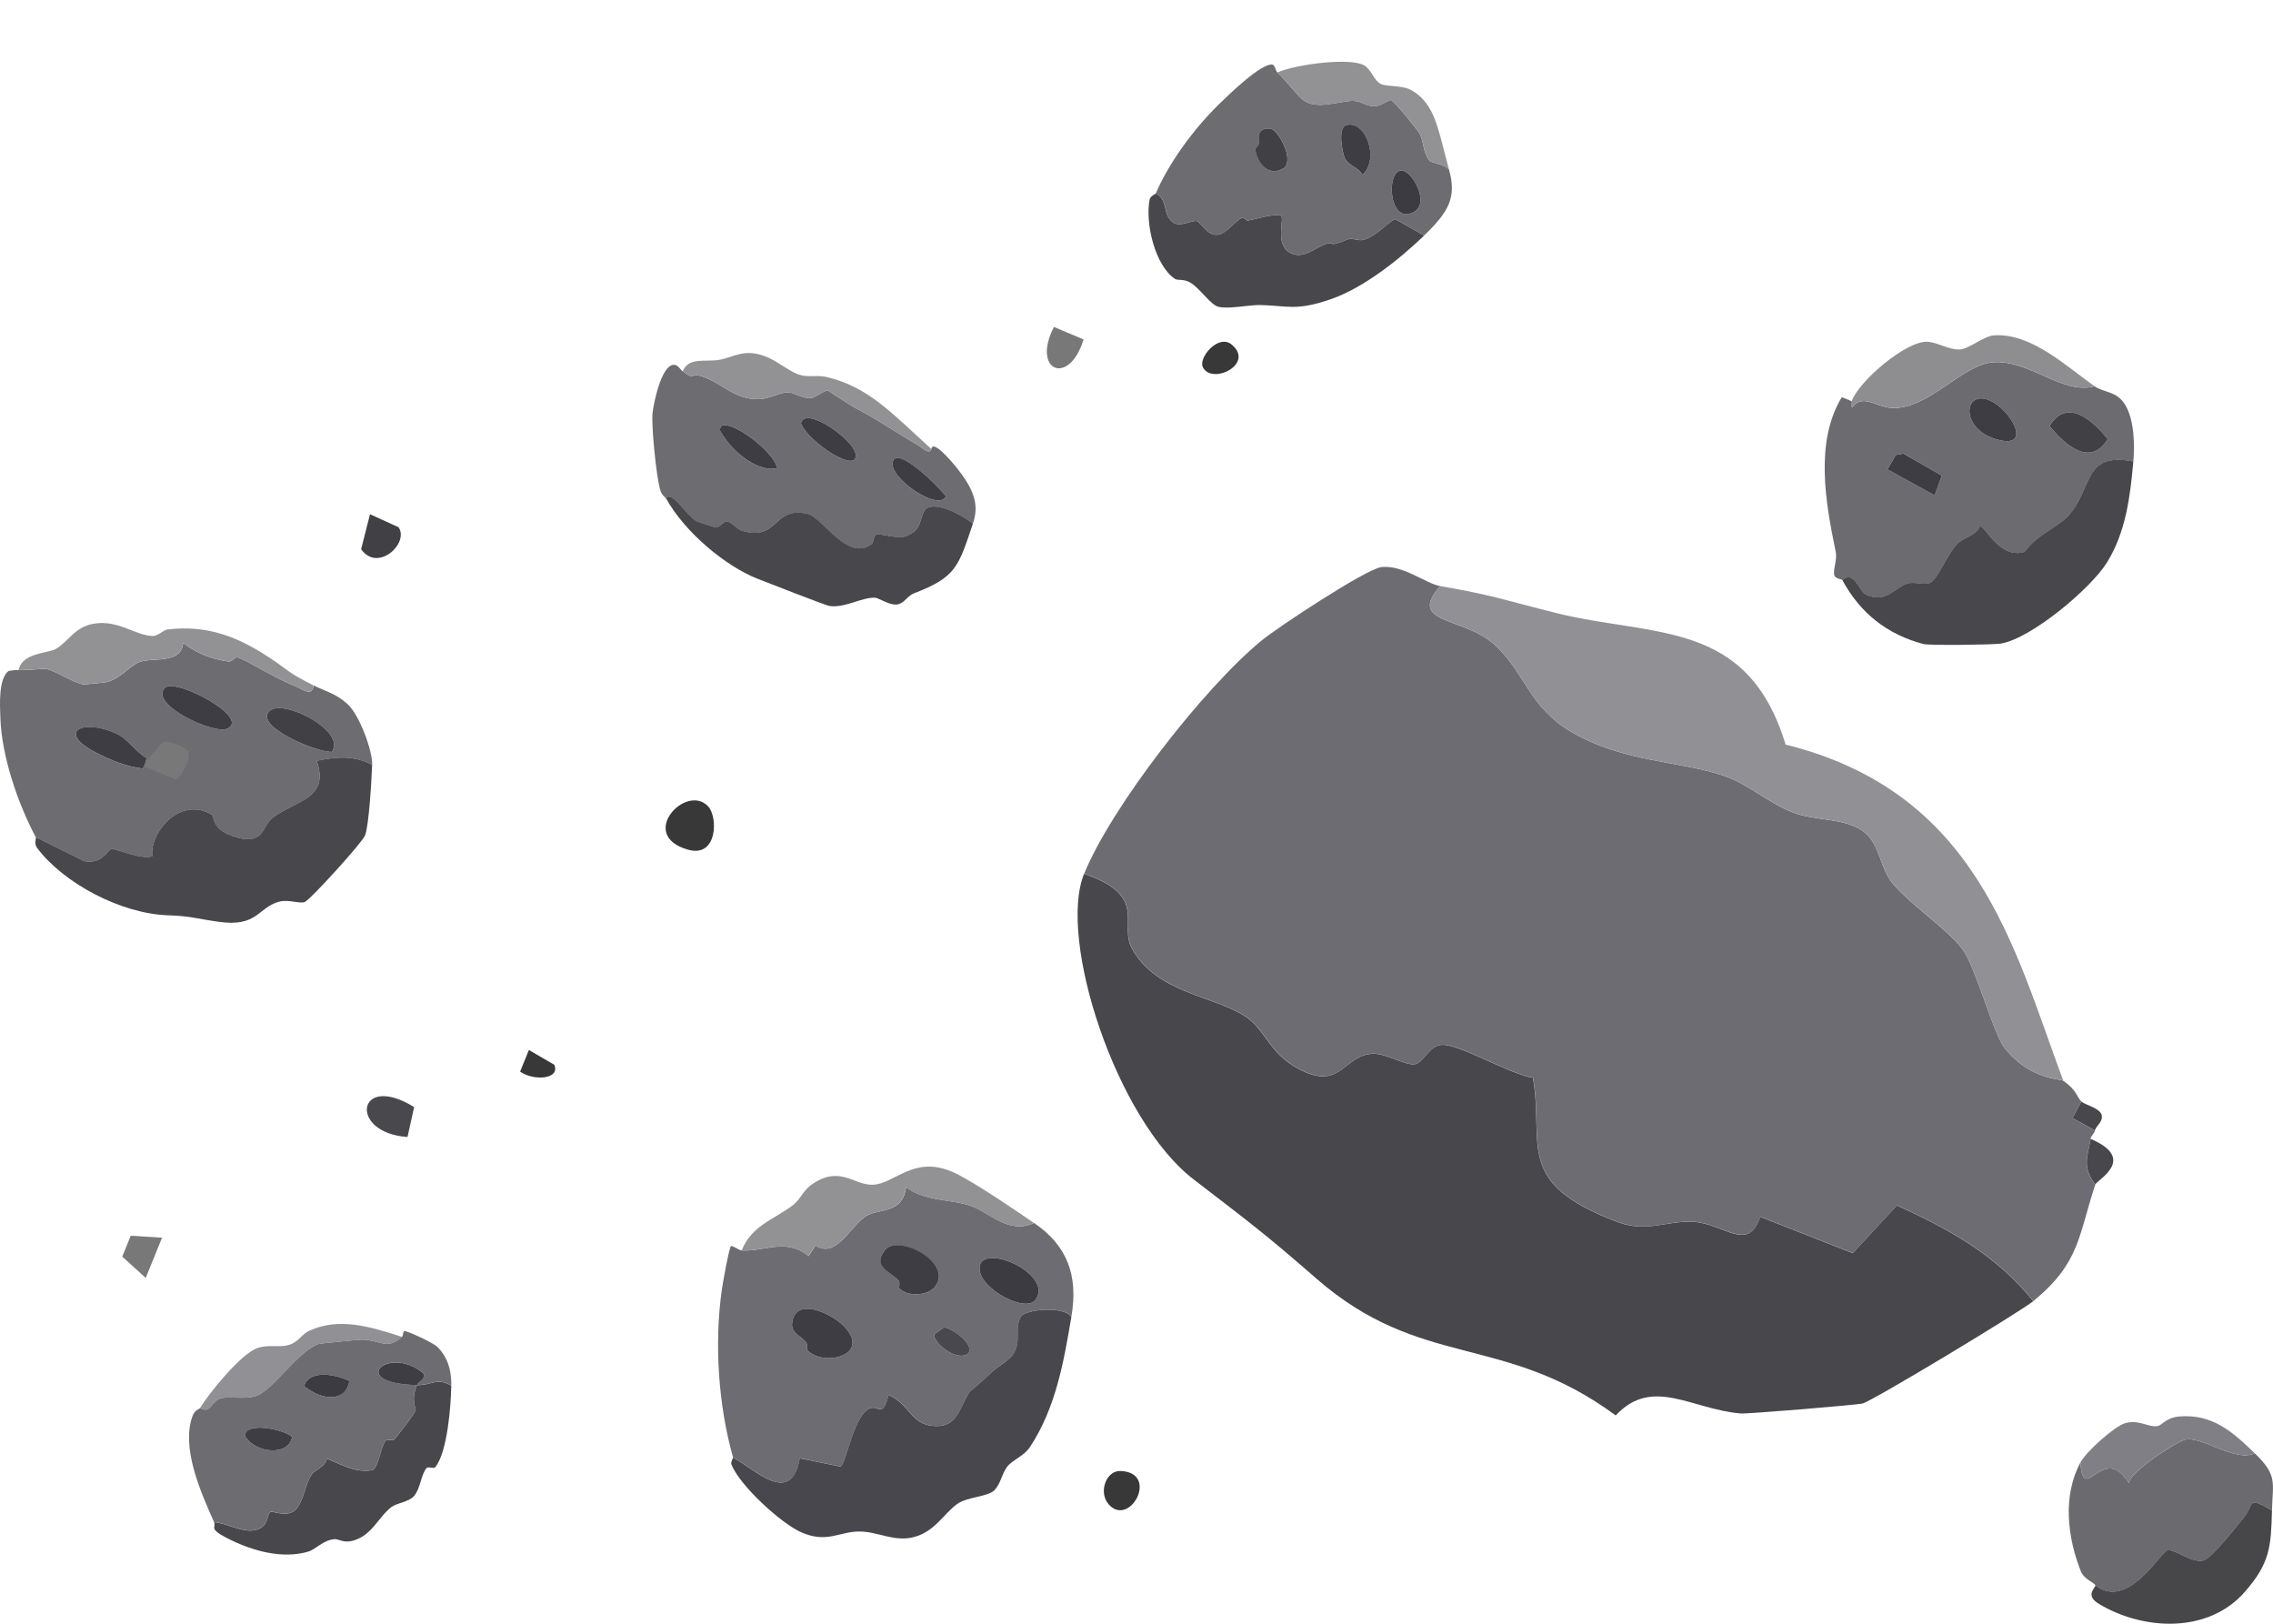 <svg  viewBox="0 0 378 270" fill="none" xmlns="http://www.w3.org/2000/svg">
<g clip-path="url(#clip0_7_1871)">
<path d="M171.96 203.355C177.437 207.092 179.355 211.997 178.174 218.937C177.011 217.155 170.549 217.634 169.776 218.964C168.649 220.901 169.892 222.855 168.622 224.982C167.85 226.267 165.879 227.217 164.761 228.339C163.642 229.461 161.529 231.144 161.37 231.343C159.958 233.053 159.479 236.881 156.327 237.098C151.401 237.433 151.525 233.47 147.761 231.959C146.9 235.741 146.083 233.75 144.805 234.13C142.071 234.945 140.757 243.206 139.825 243.867L133.016 242.482C131.551 250.554 125.674 244.365 121.911 242.347C119.505 233.904 118.75 223.543 120.037 214.476C120.197 213.354 121.263 207.346 121.582 207.174C122.177 207.291 122.869 207.889 123.366 207.925C127.113 208.169 130.734 205.78 134.472 208.866L135.626 207.101C138.919 209.336 141.378 204.097 143.731 202.405C146.083 200.713 149.998 202.143 150.69 197.392C153.833 199.844 158.564 199.383 161.672 200.595C164.672 201.763 167.823 205.264 171.987 203.355H171.96ZM172.129 216.214C175.316 212.341 164.912 207.138 163.11 210.006C161.458 213.526 170.265 218.485 172.129 216.214ZM149.563 214.232C150.85 215.625 154.224 215.535 155.502 213.942C158.653 210.006 149.297 205.21 147.184 207.843C145.071 210.477 148.027 211.436 149.394 212.902C149.732 213.264 149.448 214.105 149.563 214.232ZM156.975 220.72L155.36 221.842C155.085 223.344 159.284 226.593 161.041 225.009C162.089 223.398 158.147 220.747 156.967 220.72H156.975ZM134.241 224.475C136.886 227.425 145.169 225.344 140.224 220.412C138.209 218.412 132.181 215.472 131.72 220.105C131.569 221.652 133.336 222.276 134.037 223.172C134.365 223.588 134.126 224.348 134.241 224.475Z" fill="#6D6C72"/>
<path d="M52.145 113.961C54.302 115.047 55.758 115.255 57.773 117.056C59.788 118.857 61.972 124.874 61.892 127.182C58.536 125.444 55.607 125.942 52.66 126.512C54.897 132.991 49.109 133.045 45.256 136.05C43.543 137.389 44.004 140.909 38.58 139C35.18 137.805 35.66 135.733 35.216 135.471C29.81 132.294 24.812 138.665 25.327 142.384C23.649 143.044 19.059 141.081 18.544 141.153C18.03 141.226 16.955 143.795 14.026 143.207L5.948 139.208C2.912 133.489 0.293 125.752 0.062 119.409C-0.018 117.21 -0.275 112.866 1.42 111.572C1.944 111.473 2.521 111.401 3.089 111.419C4.838 111.464 7.359 111.165 7.617 111.22C9.419 111.6 11.7 113.292 13.733 113.798C13.946 113.853 17.612 113.473 17.799 113.418C20.249 112.695 21.412 110.812 23.063 110.134C25.353 109.202 30.147 110.559 30.458 106.903C32.73 108.668 35.092 109.546 37.914 109.998C38.642 110.116 39.006 109.156 39.53 109.319C41.11 109.817 45.877 112.839 48.878 113.998C50.449 114.604 51.852 115.988 52.145 113.979V113.961ZM55.19 125.037C57.684 121.517 46.978 116.052 44.785 118.26C42.309 120.757 52.287 125.019 55.19 125.037ZM37.826 121.155C41.732 119.291 29.099 112.649 27.413 114.369C24.732 117.11 35.597 122.214 37.826 121.155ZM24.412 126.096C22.468 124.974 21.323 122.893 19.308 121.979C13.662 119.409 9.303 121.752 16.014 125.182C18.607 126.503 20.968 127.471 23.773 127.806L24.412 126.105V126.096Z" fill="#6D6C71"/>
<path d="M178.174 218.937C176.896 226.511 175.573 234.103 171.285 240.609C170.273 242.148 168.338 242.772 167.468 243.921C166.598 245.07 166.439 246.69 165.373 247.794C164.308 248.898 160.793 248.907 159.168 250.092C156.94 251.712 155.528 254.581 152.128 255.549C148.729 256.517 145.977 254.608 142.754 254.662C139.532 254.716 137.49 256.644 133.256 254.798C129.927 253.341 123.029 247.052 121.635 243.514C121.476 243.098 121.937 242.491 121.893 242.356C125.666 244.374 131.533 250.563 132.998 242.491L139.807 243.876C140.748 243.215 142.062 234.954 144.787 234.139C146.065 233.759 146.882 235.759 147.743 231.968C151.516 233.479 151.392 237.442 156.31 237.107C159.461 236.89 159.94 233.063 161.352 231.352C161.512 231.162 163.678 229.416 164.743 228.348C165.862 227.226 167.841 226.276 168.605 224.991C169.874 222.873 168.631 220.919 169.759 218.973C170.531 217.643 176.994 217.164 178.156 218.946L178.174 218.937Z" fill="#48474D"/>
<path d="M348.341 64.229C349.904 65.333 351.999 64.98 353.419 67.314C354.937 69.803 355.017 73.993 354.777 76.752C346.255 75.078 348.102 81.44 343.867 85.883C342.092 87.738 338.523 89.104 336.748 91.764C332.54 93.113 330.152 87.331 329.264 87.539C328.51 89.213 326.477 89.367 325.385 90.561C323.902 92.181 322.269 96.108 321.142 96.841C320.174 97.465 318.363 96.642 317.156 97.067C315.078 97.791 313.676 100.334 310.471 98.958C309.122 98.379 308.421 94.742 306.388 96.461C306.299 96.289 305.225 96.271 305.047 95.665C304.781 94.778 305.562 93.095 305.278 91.746C303.582 83.557 301.772 73.477 306.29 66.048C306.823 66.283 307.417 66.446 307.923 66.735C308.065 66.817 307.826 67.622 308.021 67.74C309.779 65.342 312.131 67.803 314.803 67.848C320.884 67.948 326.255 60.645 331.439 60.247C337.556 59.786 342.917 65.695 348.341 64.238V64.229ZM350.516 73.006C347.951 69.839 343.743 66.075 340.84 70.835C343.406 74.002 347.613 77.766 350.516 73.006ZM329.841 66.283C326.521 65.821 326.415 71.305 331.803 72.988C338.852 75.187 333.765 66.835 329.841 66.283ZM322.917 79.087L316.534 75.413L315.274 75.648L313.88 78.037L321.736 82.354L322.917 79.087Z" fill="#6C6B70"/>
<path d="M61.883 127.182C61.794 129.525 61.377 137.208 60.702 138.918C60.223 140.149 51.79 149.388 50.742 149.958C49.996 150.374 47.99 149.487 46.383 149.94C42.824 150.953 42.85 154.193 36.361 153.279C32.313 152.709 31.851 152.329 27.857 152.193C20.151 151.912 10.635 146.926 6.179 141.008C5.601 140.239 6.072 139.434 5.948 139.199L14.026 143.198C16.955 143.786 18.021 141.226 18.544 141.144C19.068 141.063 23.649 143.035 25.327 142.375C24.812 138.647 29.81 132.285 35.216 135.461C35.669 135.724 35.18 137.796 38.58 138.991C43.995 140.9 43.534 137.38 45.256 136.041C49.1 133.036 54.897 132.982 52.66 126.503C55.607 125.933 58.536 125.444 61.892 127.173L61.883 127.182Z" fill="#48474B"/>
<path d="M354.769 76.743C354.263 82.571 353.517 88.507 350.374 93.556C347.64 97.936 337.804 106.143 332.771 107.012C331.572 107.22 320.831 107.347 319.872 107.093C313.836 105.501 309.326 101.935 306.379 96.443C308.421 94.724 309.122 98.361 310.462 98.94C313.667 100.307 315.07 97.773 317.147 97.049C318.354 96.624 320.165 97.447 321.133 96.823C322.26 96.099 323.894 92.163 325.376 90.543C326.468 89.349 328.501 89.204 329.255 87.521C330.143 87.322 332.531 93.095 336.739 91.746C338.514 89.086 342.083 87.72 343.858 85.865C348.093 81.431 346.246 75.06 354.769 76.734V76.743Z" fill="#48474C"/>
<path d="M171.96 203.355C167.797 205.264 164.645 201.762 161.645 200.595C158.538 199.383 153.806 199.844 150.664 197.392C149.971 202.143 145.95 200.776 143.704 202.405C141.458 204.034 138.902 209.336 135.599 207.101L134.445 208.866C130.717 205.771 127.086 208.169 123.34 207.925C125.009 203.744 128.755 202.776 131.889 200.378C133.131 199.428 133.54 197.926 135.129 196.867C139.834 193.727 142.009 197.175 145.231 196.994C148.844 196.795 151.898 192.162 158.227 194.795C161.37 196.098 168.791 201.211 171.96 203.364V203.355Z" fill="#929194"/>
<path d="M3.089 111.401C3.746 108.478 7.989 108.659 9.268 107.917C11.389 106.695 12.384 104.252 15.606 103.709C19.601 103.039 22.37 105.582 25.264 105.754C26.356 105.817 27.067 104.75 27.901 104.659C34.47 103.917 39.557 105.763 45.522 109.835C48.043 111.554 47.901 111.835 52.136 113.97C51.843 115.979 50.44 114.586 48.869 113.989C45.877 112.83 41.101 109.817 39.521 109.31C38.998 109.147 38.633 110.107 37.906 109.989C35.083 109.527 32.721 108.65 30.449 106.894C30.138 110.55 25.353 109.193 23.054 110.125C21.394 110.794 20.24 112.686 17.79 113.409C17.603 113.464 13.937 113.844 13.724 113.789C11.691 113.283 9.41 111.6 7.608 111.211C7.35 111.156 4.829 111.455 3.08 111.41L3.089 111.401Z" fill="#929194"/>
<path d="M374.955 241.641C378.781 245.351 377.964 246.428 377.831 251.151C373.481 248.672 375.035 250.156 373.117 252.4C371.804 253.938 367.756 259.25 366.389 259.503C364.249 259.901 361.799 257.558 360.459 257.802C359.367 258.01 353.845 267.901 348.465 263.593C348.217 263.132 346.566 262.607 346.033 261.25C343.814 255.63 342.979 248.762 345.971 243.197C346.486 250.572 349.77 239.668 354.023 246.618C354.262 244.645 361.994 239.713 363.379 239.388C366.131 238.754 371.786 243.233 374.964 241.641H374.955Z" fill="#6B6A6E"/>
<path d="M348.341 64.229C342.917 65.686 337.555 59.768 331.439 60.238C326.255 60.636 320.884 67.93 314.803 67.839C312.131 67.794 309.779 65.333 308.021 67.731C307.826 67.613 308.065 66.808 307.923 66.726C309.219 63.224 317.165 56.574 320.556 56.836C322.375 56.972 323.973 58.148 325.829 58.112C327.444 58.085 329.823 55.868 331.661 55.759C337.831 55.379 343.601 60.899 348.341 64.238V64.229Z" fill="#8E8E90"/>
<path d="M377.831 251.142C377.663 257.142 377.547 259.892 373.277 264.743C367.196 271.647 356.508 271.14 349.105 266.733C346.53 265.204 348.661 263.964 348.457 263.584C353.836 267.892 359.358 258.001 360.45 257.793C361.79 257.54 364.232 259.892 366.38 259.494C367.747 259.241 371.804 253.938 373.109 252.391C375.017 250.147 373.473 248.663 377.822 251.142H377.831Z" fill="#474649"/>
<path d="M374.955 241.641C371.777 243.233 366.123 238.745 363.371 239.388C361.986 239.704 354.263 244.645 354.014 246.618C349.762 239.668 346.477 250.572 345.962 243.197C346.966 241.333 351.635 237.189 353.366 236.664C355.674 235.958 357.281 237.406 358.817 237.125C359.562 236.99 360.21 235.714 362.43 235.533C367.827 235.099 371.138 237.94 374.955 241.641Z" fill="#807F85"/>
<path d="M68.869 184.09L67.769 189.058C57.87 188.424 59.353 178.208 68.869 184.09Z" fill="#48484D"/>
<path d="M186.332 244.6C192.919 244.844 187.842 254.164 184.344 250.111C182.648 248.138 183.936 244.509 186.332 244.6Z" fill="#383838"/>
<path d="M117.756 134.077C119.425 135.851 119.336 142.646 114.463 141.298C105.914 138.936 114.072 130.177 117.756 134.077Z" fill="#383838"/>
<path d="M66.277 87.665C68.106 90.29 62.85 95.257 60.054 91.33L61.528 85.512L66.277 87.665Z" fill="#414045"/>
<path d="M31.257 124.802C31.878 125.689 30.44 128.983 29.286 129.607L23.622 127.327L27.093 123.363C27.99 123.155 30.76 124.114 31.248 124.811L31.257 124.802Z" fill="#787878"/>
<path d="M180.198 56.447C177.766 64.356 171.499 61.65 175.271 54.366L180.198 56.447Z" fill="#787878"/>
<path d="M24.235 212.494L20.329 208.956L21.74 205.482L26.951 205.807L24.235 212.494Z" fill="#787878"/>
<path d="M280.005 115.491L278.478 119.59L273.551 117.499L276.232 113.174L280.005 115.491Z" fill="#383838"/>
<path d="M86.499 178.181L87.955 174.598L92.19 177.059C93.184 179.529 88.656 179.747 86.49 178.181H86.499Z" fill="#383838"/>
<path d="M134.241 224.475C134.126 224.348 134.365 223.588 134.037 223.172C133.335 222.276 131.569 221.661 131.72 220.105C132.173 215.472 138.209 218.403 140.224 220.412C145.178 225.335 136.895 227.425 134.241 224.475Z" fill="#3E3D43"/>
<path d="M149.563 214.232C149.448 214.105 149.732 213.264 149.394 212.902C148.027 211.436 144.991 210.567 147.184 207.843C149.377 205.12 158.653 210.006 155.502 213.942C154.224 215.535 150.85 215.625 149.563 214.232Z" fill="#3E3D43"/>
<path d="M172.129 216.214C170.265 218.476 161.458 213.526 163.11 210.006C164.912 207.147 175.316 212.341 172.129 216.214Z" fill="#3C3B41"/>
<path d="M156.975 220.72C158.147 220.747 162.098 223.398 161.05 225.009C159.283 226.593 155.093 223.344 155.369 221.842L156.984 220.72H156.975Z" fill="#48484D"/>
<path d="M154.889 74.644C155.094 73.142 157.863 76.237 159.088 77.766C162.488 82.001 162.675 84.435 161.787 87.086C159.035 84.96 154.641 83.141 153.664 85.032C152.777 86.76 153.274 88.136 150.664 89.168C149.199 89.747 146.287 88.579 145.639 88.95C145.187 89.204 145.32 90.19 144.903 90.507C141.023 93.402 137.091 86.507 134.507 85.521C128.426 83.892 129.598 90.29 123.18 88.199C122.665 88.027 121.635 86.833 121.014 86.751C120.188 86.643 119.86 87.674 118.981 87.702C118.848 87.702 115.954 86.77 115.785 86.661C114.01 85.494 111.631 81.467 110.761 82.897C110.619 82.643 110.068 82.381 109.811 81.521C109.11 79.168 108.293 70.653 108.524 68.609C108.728 66.817 110.202 59.804 112.474 60.754C112.909 60.953 113.264 61.569 113.539 61.758C115.91 63.405 114.569 62.012 116.247 62.455C120.029 63.451 121.919 66.527 126.331 66.364C128 66.301 129.669 65.269 131.001 65.233C131.986 65.215 133.522 66.31 134.765 66.201C135.759 66.111 137.099 64.817 137.668 64.962C137.881 65.016 141.165 67.269 142.177 67.794C146.11 69.848 148.729 71.748 152.59 73.975C153.602 74.563 154.472 75.685 154.898 74.644H154.889ZM157.295 82.499C155.582 80.363 149.323 74.309 148.498 76.689C147.548 79.44 156.292 85.222 157.295 82.499ZM133.202 70.427C134.605 73.712 142.816 78.942 142.293 75.513C141.902 72.952 133.708 67.333 133.202 70.427ZM129.252 77.82C128.48 74.463 119.443 68.364 119.745 71.622C122.017 75.676 126.527 78.626 129.252 77.82Z" fill="#6D6C71"/>
<path d="M161.787 87.086C159.399 94.199 159.008 95.981 152.031 98.642C150.966 99.049 150.504 100.108 149.501 100.442C148.169 100.886 146.225 99.438 145.524 99.393C143.42 99.257 140.295 101.221 137.836 100.741C137.268 100.632 127.352 96.796 125.834 96.18C120.606 94.063 113.903 88.543 110.77 82.879C111.64 81.449 114.01 85.476 115.794 86.643C115.963 86.751 118.857 87.693 118.99 87.683C119.878 87.656 120.206 86.616 121.023 86.733C121.644 86.815 122.674 88.009 123.189 88.181C129.598 90.281 128.435 83.874 134.516 85.503C137.1 86.48 141.032 93.384 144.911 90.489C145.329 90.181 145.196 89.195 145.648 88.932C146.296 88.57 149.208 89.729 150.673 89.149C153.283 88.118 152.786 86.742 153.673 85.014C154.65 83.123 159.044 84.951 161.796 87.068L161.787 87.086Z" fill="#48474B"/>
<path d="M154.889 74.644C154.463 75.685 153.602 74.563 152.581 73.975C148.72 71.739 146.101 69.839 142.168 67.794C141.156 67.26 137.863 65.016 137.659 64.962C137.091 64.826 135.75 66.12 134.756 66.201C133.513 66.31 131.977 65.215 130.992 65.233C129.669 65.26 127.991 66.301 126.323 66.364C121.911 66.527 120.029 63.442 116.238 62.455C114.56 62.012 115.901 63.414 113.531 61.758C114.489 59.297 117.365 60.256 119.682 59.822C122.133 59.361 123.677 57.94 127.21 59.234C129.119 59.931 131.125 61.668 132.759 62.256C134.392 62.844 135.821 62.301 137.428 62.681C144.414 64.337 148.231 68.627 154.872 74.653L154.889 74.644Z" fill="#929194"/>
<path d="M133.202 70.427C133.708 67.333 141.902 72.952 142.293 75.513C142.816 78.942 134.605 73.712 133.202 70.427Z" fill="#3E3D43"/>
<path d="M129.252 77.82C126.536 78.626 122.026 75.676 119.744 71.622C119.443 68.364 128.471 74.463 129.252 77.82Z" fill="#3E3D43"/>
<path d="M157.295 82.499C156.292 85.222 147.548 79.431 148.498 76.689C149.323 74.309 155.582 80.363 157.295 82.499Z" fill="#3E3D43"/>
<path d="M236.844 39.161L232.074 36.455C231.234 36.532 228.999 39.253 226.817 39.864C225.864 40.129 224.895 39.496 224.163 39.796C220.447 41.298 222.139 40.118 220.666 40.515C218.783 41.017 216.849 43.225 214.595 42.056C211.78 40.596 213.848 36.031 212.935 35.729C211.007 35.712 209.316 36.33 207.519 36.68C207.269 36.725 206.885 36.079 206.508 36.243C205.578 36.652 204.557 38.083 203.307 38.77C201.156 39.947 199.814 37.054 199.114 36.782C198.301 36.466 196.244 37.923 194.977 36.907C193.33 35.569 194.255 33.052 192.205 32.169C194.284 27.302 198.307 21.626 202.794 17.256C204.324 15.765 209.759 10.459 211.62 10.734C212.114 10.995 212.108 11.737 212.422 12.041C213.869 13.418 215.472 15.56 216.642 16.558C218.827 18.432 222.893 16.699 225.153 16.781C226.479 16.831 227.427 17.851 228.883 17.635C229.748 17.509 230.98 16.601 231.322 16.639C231.736 16.687 235.618 21.433 236.041 22.145C236.776 23.365 236.586 25.262 237.737 26.729C238.019 27.088 240.408 27.351 240.975 28.21C242.24 32.755 241.031 35.13 236.837 39.155L236.844 39.161ZM234.147 28.847C230.601 25.974 230.367 36.876 234.58 35.488C237.834 34.417 235.535 29.969 234.147 28.847ZM226.58 29.088C229.434 26.485 227.182 20.005 223.93 20.801C222.323 21.196 223.322 25.705 223.654 26.346C224.344 27.668 225.93 27.774 226.575 29.095L226.58 29.088ZM208.754 24.746C208.917 26.84 210.871 29.729 213.679 27.86C215.179 26.105 212.376 21.423 211.241 21.373C208.705 21.27 209.45 23.326 209.338 23.974C209.286 24.255 208.758 24.612 208.767 24.745L208.754 24.746Z" fill="#6D6C71"/>
<path d="M236.844 39.161C232.691 43.148 226.782 47.864 221.305 49.755C215.503 51.76 214.149 50.825 209.572 50.721C207.764 50.682 204.327 51.425 202.649 51.018C201.293 50.691 199.602 47.985 197.969 47.003C196.882 46.346 195.846 46.661 195.434 46.395C192.134 44.245 190.402 37.217 191.183 33.185C191.291 32.602 192.165 32.264 192.2 32.176C194.236 33.06 193.312 35.578 194.971 36.914C196.233 37.938 198.29 36.48 199.108 36.789C199.808 37.061 201.15 39.954 203.302 38.778C204.546 38.097 205.566 36.667 206.502 36.25C206.885 36.079 207.27 36.738 207.513 36.687C209.311 36.337 211.002 35.72 212.929 35.736C213.843 36.038 211.775 40.603 214.59 42.063C216.843 43.232 218.779 41.036 220.66 40.522C222.146 40.123 220.447 41.298 224.157 39.803C224.896 39.508 225.866 40.142 226.811 39.871C228.994 39.26 231.234 36.532 232.068 36.462L236.839 39.168L236.844 39.161Z" fill="#48474C"/>
<path d="M240.982 28.215C240.415 27.357 238.02 27.088 237.744 26.734C236.6 25.273 236.783 23.37 236.048 22.15C235.626 21.451 231.743 16.693 231.329 16.645C230.987 16.606 229.761 17.508 228.89 17.641C227.429 17.864 226.486 16.837 225.16 16.786C222.9 16.705 218.827 18.432 216.649 16.563C215.479 15.566 213.87 13.418 212.429 12.047C215.378 10.703 225.122 9.397 227.102 11.03C228.189 11.917 228.479 13.259 229.533 13.914C230.388 14.435 233.047 14.151 234.548 14.914C236.374 15.851 237.461 17.313 238.286 19.052C239.285 21.158 240.259 25.671 240.977 28.223L240.982 28.215Z" fill="#929194"/>
<path d="M204.82 57.285C208.744 60.524 201.581 64.048 200.046 61.086C199.219 59.494 202.629 55.475 204.82 57.285Z" fill="#383838"/>
<path d="M226.58 29.088C225.937 27.779 224.349 27.661 223.66 26.338C223.327 25.698 222.316 21.191 223.936 20.794C227.188 19.998 229.44 26.478 226.586 29.081L226.58 29.088Z" fill="#3E3D43"/>
<path d="M208.754 24.746C208.746 24.613 209.274 24.257 209.325 23.975C209.438 23.328 208.7 21.277 211.229 21.374C212.369 21.417 215.167 26.107 213.666 27.862C210.864 29.724 208.904 26.842 208.742 24.748L208.754 24.746Z" fill="#414045"/>
<path d="M234.147 28.847C235.528 29.964 237.834 34.417 234.58 35.488C230.374 36.881 230.601 25.974 234.147 28.847Z" fill="#3C3B41"/>
<path d="M55.19 125.037C52.287 125.019 42.318 120.757 44.785 118.26C46.978 116.052 57.684 121.517 55.19 125.037Z" fill="#414045"/>
<path d="M37.826 121.155C35.598 122.214 24.732 117.119 27.413 114.369C29.091 112.649 41.723 119.291 37.826 121.155Z" fill="#3E3D43"/>
<path d="M24.412 126.096L23.773 127.797C20.968 127.462 18.598 126.494 16.015 125.173C9.303 121.743 13.671 119.4 19.308 121.97C21.323 122.884 22.468 124.974 24.412 126.087V126.096Z" fill="#3E3D43"/>
<path d="M350.516 73.006C347.613 77.766 343.405 74.002 340.84 70.835C343.743 66.075 347.95 69.839 350.516 73.006Z" fill="#414045"/>
<path d="M329.841 66.283C333.765 66.835 338.852 75.187 331.803 72.988C326.415 71.305 326.521 65.821 329.841 66.283Z" fill="#3E3D43"/>
<path d="M322.917 79.087L321.736 82.363L313.88 78.046L315.274 75.658L316.534 75.422L322.917 79.087Z" fill="#3E3D43"/>
<path d="M239.498 97.456C233.95 103.745 243.297 102.578 248.375 107.048C253.551 111.6 254.172 117.617 261.513 121.825C270.293 126.856 279.392 126.476 286.84 129.055C290.48 130.313 294.146 133.471 297.928 135.009C301.976 136.656 307.018 135.86 310.187 138.493C312.584 140.484 312.717 144.547 314.803 146.963C318.177 150.872 323.787 154.392 326.406 157.903C328.554 160.789 331.475 171.892 333.383 174.29C337.555 179.538 342.642 179.376 343.121 179.71C345.376 181.276 345.367 182.398 346.122 183.158L344.657 185.927L348.386 187.99C348.279 188.515 347.711 188.877 347.649 189.375C347.329 191.926 346.042 193.944 348.448 196.967C345.616 205.491 345.927 209.961 338.159 216.34C332.034 208.812 324.692 204.622 315.469 200.423L308.136 208.368L292.752 202.314C290.657 208.386 286.742 203.373 281.487 203.147C277.093 202.957 273.862 205.002 269.032 203.183C251.686 196.668 256.871 190.424 254.953 179.213C250.879 178.489 243.004 173.738 239.951 173.72C237.651 173.702 236.906 176.679 235.281 176.941C233.657 177.204 230.496 175.095 228.277 175.204C223.679 175.43 223.075 180.842 217.065 178.254C211.233 175.738 210.674 171.44 207.3 169.123C202.063 165.54 192.387 165.232 188.25 157.685C186.013 153.613 191.135 148.953 180.296 145.289C184.788 134.222 200.19 114.369 209.839 106.478C212.502 104.297 227.185 94.597 229.724 94.298C233.275 93.882 237.163 97.058 239.516 97.465L239.498 97.456ZM298.132 153.713C296.925 151.297 291.412 143.958 289.042 142.673L283.396 142.529C273.089 159.124 312.167 181.774 298.132 153.722V153.713ZM237.474 128.557C232.307 134.846 236.364 145.967 244.514 152.663C246.804 154.546 247.594 156.744 250.896 155.649C257.013 147.325 250.213 133.95 237.474 128.557ZM316.303 175.638C308.776 180.027 321.017 204.36 330.534 201.428C335.407 193.573 328.439 179.864 316.303 175.638Z" fill="#6D6C72"/>
<path d="M338.168 216.331C335.975 218.132 311.492 232.9 309.77 233.37C308.82 233.624 290.595 235.126 289.512 235.035C281.274 234.366 274.803 228.819 268.695 235.361C250.062 221.616 236.338 227.805 218.903 212.594C210.425 205.201 207.673 203.156 198.503 196.116C185.587 186.189 175.875 156.156 180.278 145.307C191.117 148.971 185.995 153.632 188.232 157.704C192.369 165.25 202.054 165.558 207.283 169.141C210.656 171.449 211.215 175.756 217.048 178.272C223.057 180.86 223.661 175.457 228.259 175.222C230.479 175.114 233.71 177.213 235.264 176.96C236.888 176.697 237.634 173.72 239.933 173.738C242.987 173.756 250.861 178.507 254.935 179.231C256.853 190.442 251.669 196.686 269.015 203.201C273.844 205.011 277.075 202.975 281.469 203.165C286.725 203.391 290.64 208.413 292.735 202.333L308.119 208.386L315.451 200.441C324.675 204.64 332.025 208.83 338.141 216.358L338.168 216.331Z" fill="#48474C"/>
<path d="M239.498 97.456C248.588 99.022 250.408 99.854 258.912 101.963C275.095 105.962 290.631 102.958 296.942 123.807C328.9 131.779 334.848 157.441 343.121 179.701C342.633 179.367 337.555 179.529 333.383 174.281C331.475 171.883 328.545 160.771 326.406 157.894C323.796 154.383 318.176 150.863 314.803 146.954C312.717 144.537 312.575 140.475 310.187 138.484C307.018 135.851 301.976 136.647 297.928 135C294.146 133.462 290.471 130.313 286.84 129.046C279.392 126.467 270.293 126.847 261.513 121.816C254.172 117.608 253.551 111.591 248.375 107.039C243.297 102.569 233.95 103.736 239.498 97.447V97.456Z" fill="#919094"/>
<path d="M347.658 189.366C355.532 192.741 348.706 196.197 348.457 196.958C346.06 193.926 347.338 191.917 347.658 189.366Z" fill="#48474C"/>
<path d="M346.131 183.149C346.726 183.746 348.945 184.144 349.469 185.266C349.868 186.524 348.563 187.158 348.394 187.981L344.666 185.918L346.131 183.149Z" fill="#48474C"/>
<path d="M234.571 121.182C253.604 129.163 263.537 149.523 254.154 162.418C249.156 164.164 248.029 160.816 244.62 157.984C232.512 147.904 226.662 130.946 234.571 121.182Z" fill="#6D6C72"/>
<path d="M305.42 153.396C326.22 197.446 266.565 162.789 283.005 136.122L291.714 136.167C295.345 138.131 303.627 149.587 305.42 153.387V153.396Z" fill="#6D6C72"/>
<path d="M313.463 166.001C333.454 173.132 345.287 195.247 337.547 207.626C322.056 211.997 301.265 172.761 313.463 166.001Z" fill="#6D6C72"/>
<path d="M66.845 222.303C67.032 222.132 67.041 221.362 67.245 221.326C67.671 221.263 71.95 223.245 72.651 223.896C74.631 225.76 75.092 228.249 75.048 230.402C72.624 228.963 71.861 230.357 69.331 230.303C69.579 229.724 70.787 229.298 70.494 228.457C64.803 223.38 57.347 230.031 69.331 230.303C68.257 232.827 69.233 234.221 69.118 234.51C68.798 235.289 66.339 238.438 65.62 239.297C65.327 239.65 64.413 239.207 64.164 239.514C63.241 240.664 63.01 243.795 61.981 244.437C59.193 244.935 56.992 243.614 54.328 242.519C54.169 243.948 52.34 244.347 51.789 245.206C50.706 246.916 50.467 249.984 48.94 251.196C47.617 252.246 45.336 251.251 45.034 251.368C44.279 251.649 44.883 254.029 42.229 254.445C40.107 254.771 37.764 253.278 35.597 253.097C33.227 247.794 30.156 240.718 31.993 235.515C32.384 234.411 33.121 234.348 33.245 234.139C35.171 235.144 34.985 232.945 36.823 232.492C38.429 232.094 41.359 232.909 43.276 231.796C45.993 230.221 49.757 224.647 52.908 223.489C53.236 223.371 59.868 222.738 60.249 222.747C63.374 222.837 64.315 224.548 66.836 222.285L66.845 222.303ZM58.101 229.615C55.465 228.384 51.399 227.823 50.565 230.475C53.547 232.936 57.542 233.198 58.101 229.615ZM48.576 238.908C46.96 237.596 40.773 236.374 40.728 238.763C42.513 241.749 48.097 242.157 48.576 238.908Z" fill="#6D6C71"/>
<path d="M75.048 230.411C74.986 233.796 74.409 241.451 72.394 243.957C72.127 244.283 71.177 243.804 70.92 244.129C69.961 245.324 69.97 247.441 68.834 248.789C68.035 249.722 66.011 249.912 65.106 250.59C62.922 252.237 61.901 255.287 58.732 256.182C57.054 256.653 56.397 255.848 55.527 255.938C53.725 256.137 52.438 257.666 51.257 258.01C46.987 259.259 42.025 257.956 37.746 255.757C34.594 254.128 36.015 254.038 35.598 253.115C37.764 253.296 40.116 254.798 42.229 254.463C44.883 254.056 44.28 251.676 45.034 251.387C45.345 251.269 47.626 252.264 48.94 251.215C50.467 250.002 50.707 246.934 51.79 245.224C52.34 244.365 54.169 243.957 54.328 242.537C56.992 243.632 59.193 244.953 61.981 244.455C63.01 243.813 63.241 240.682 64.165 239.532C64.413 239.225 65.327 239.668 65.62 239.315C66.339 238.447 68.798 235.307 69.118 234.528C69.242 234.23 68.266 232.845 69.331 230.321C71.861 230.375 72.616 228.982 75.048 230.42V230.411Z" fill="#48474C"/>
<path d="M66.845 222.303C64.324 224.566 63.383 222.855 60.258 222.765C59.877 222.756 53.245 223.38 52.917 223.507C49.766 224.665 46.002 230.248 43.285 231.814C41.377 232.918 38.438 232.103 36.831 232.511C34.994 232.972 35.171 235.171 33.254 234.157C34.719 231.678 40.001 225.235 42.664 224.213C44.59 223.471 46.357 224.14 48.017 223.643C49.677 223.145 50.156 221.86 51.434 221.281C56.317 219.055 61.27 220.485 66.854 222.303H66.845Z" fill="#919094"/>
<path d="M69.34 230.312C57.356 230.04 64.812 223.398 70.503 228.466C70.796 229.307 69.58 229.733 69.34 230.312Z" fill="#3E3D43"/>
<path d="M48.576 238.908C48.097 242.157 42.513 241.749 40.728 238.763C40.773 236.374 46.96 237.596 48.576 238.908Z" fill="#3E3D43"/>
<path d="M58.101 229.615C57.542 233.198 53.547 232.936 50.565 230.475C51.399 227.823 55.465 228.384 58.101 229.615Z" fill="#3C3B41"/>
</g>
<defs>
<clipPath id="clip0_7_1871">
<rect width="378" height="270" fill="white"/>
</clipPath>
</defs>
</svg>

